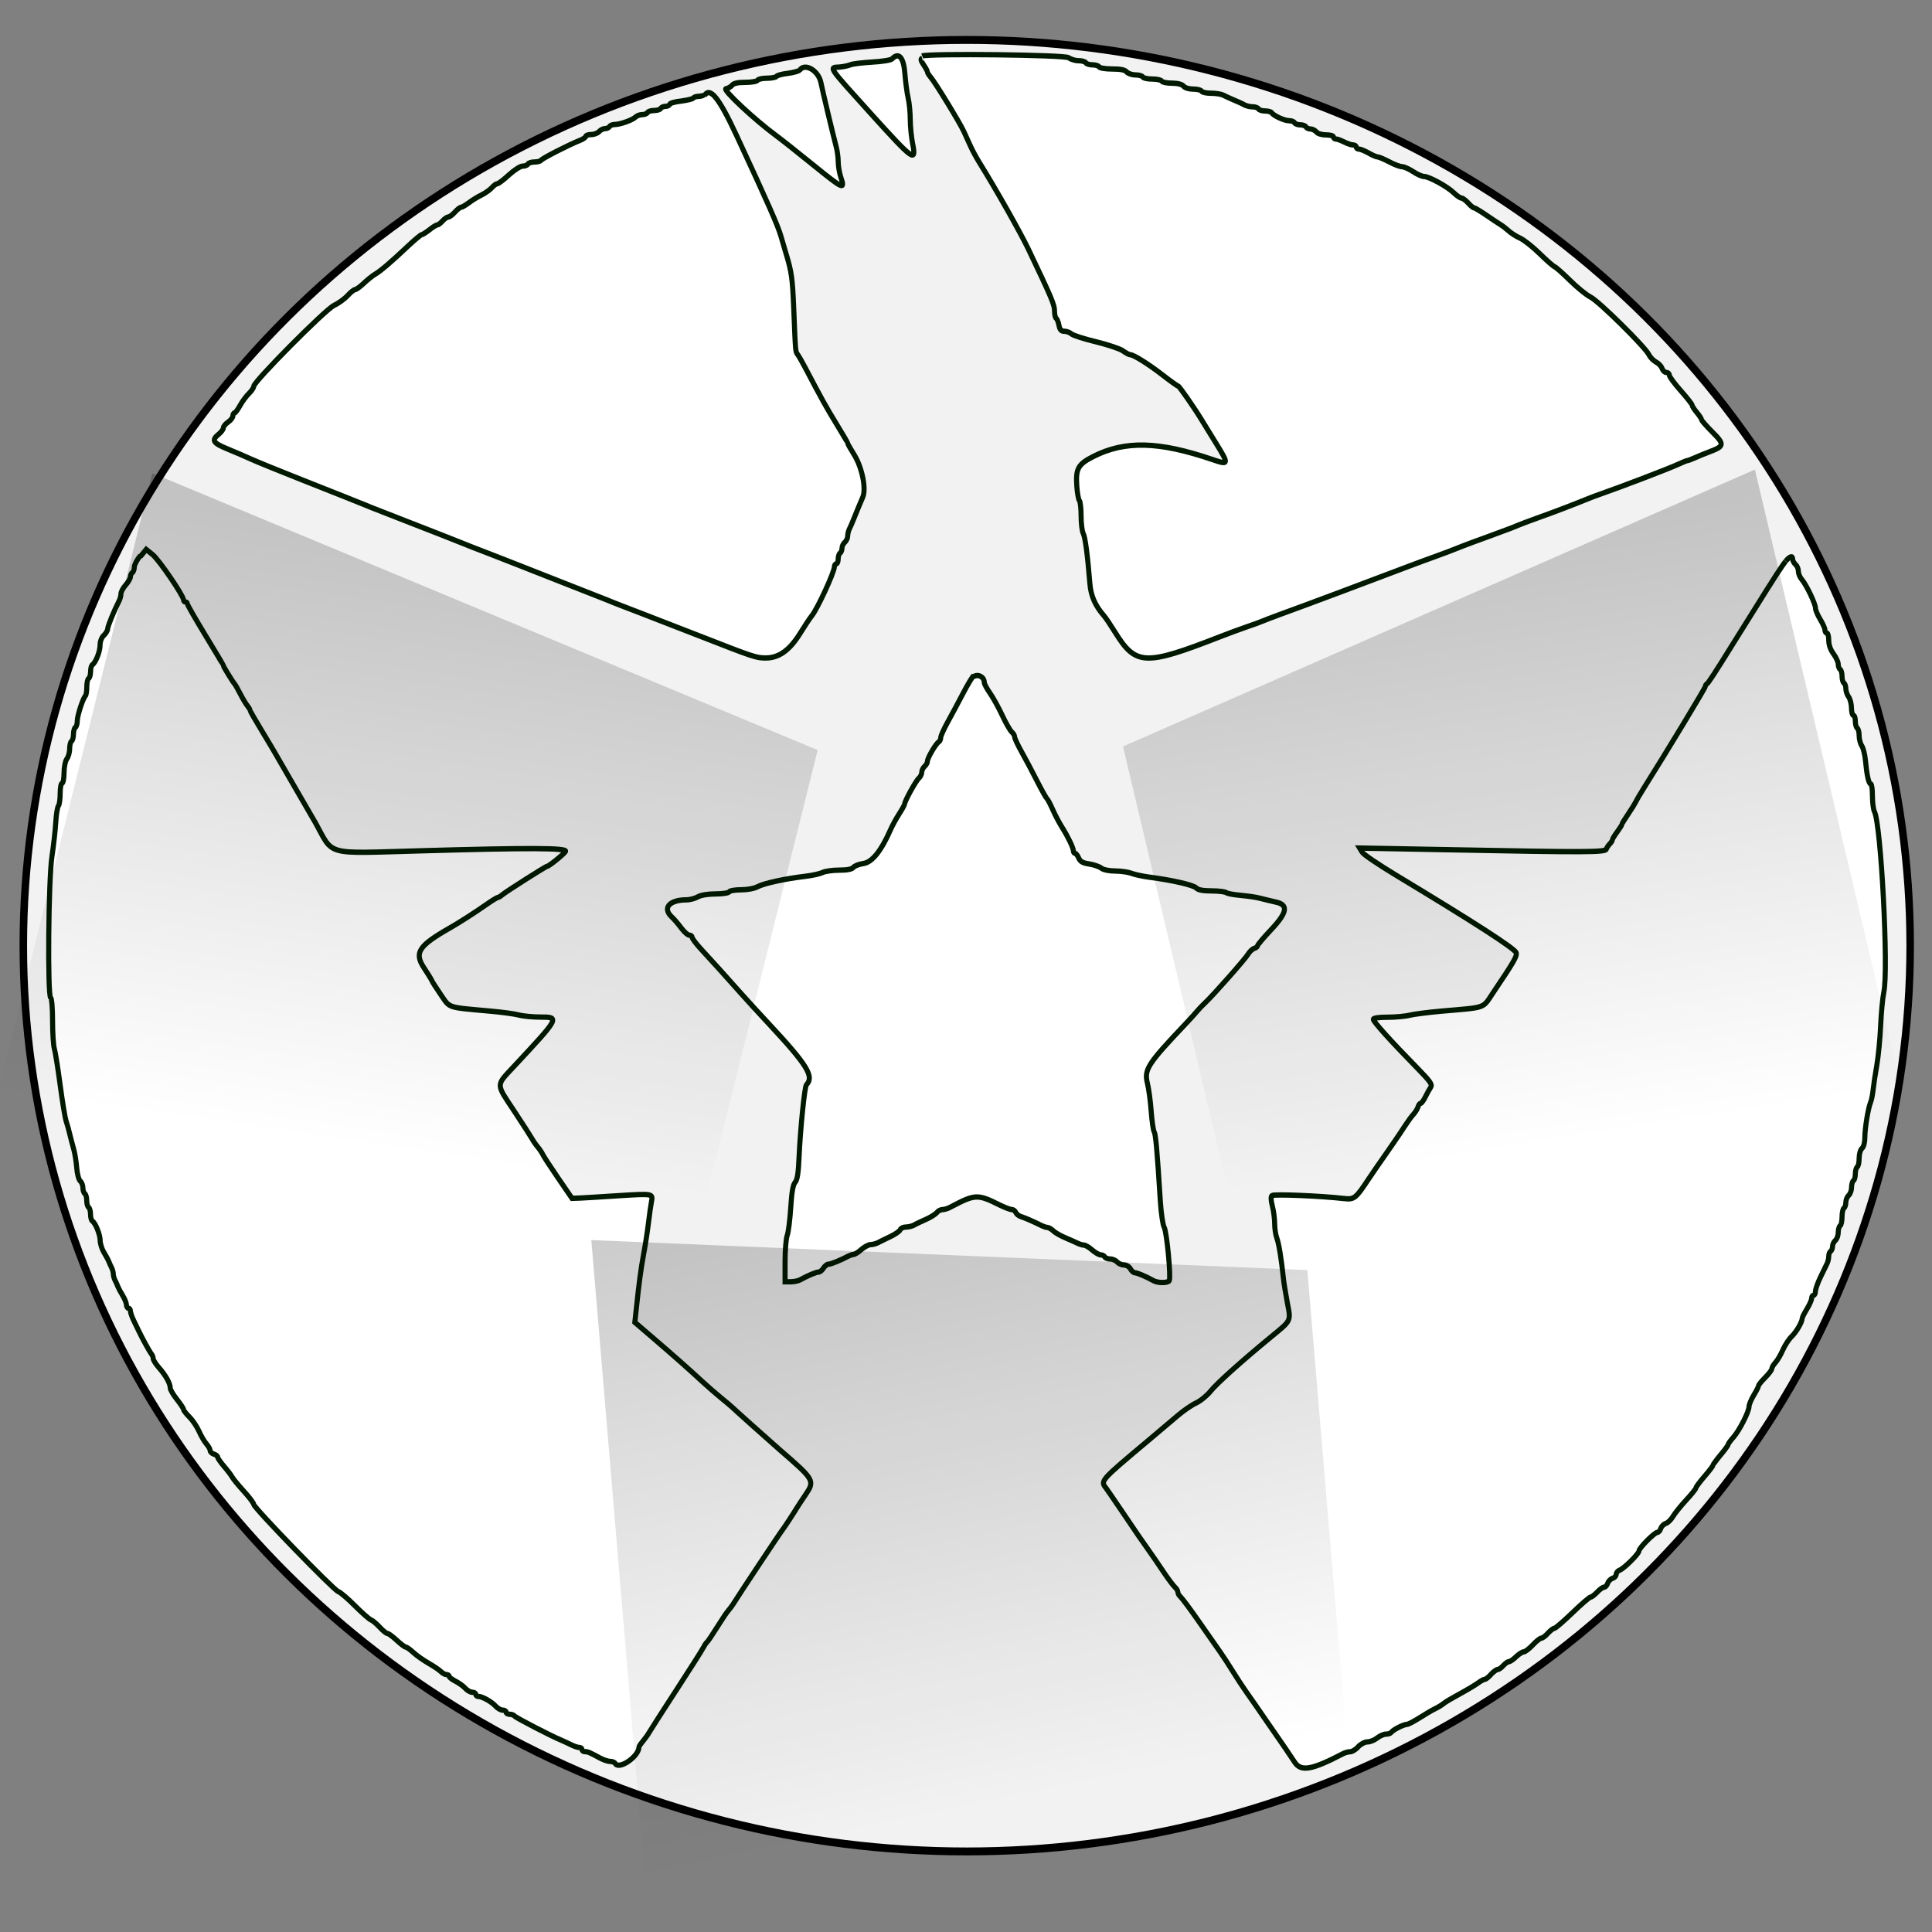 <?xml version="1.0" encoding="UTF-8" standalone="no"?>
<!-- Generator: Adobe Illustrator 10.0, SVG Export Plug-In . SVG Version: 3.0.0 Build 77)  -->

<svg
   ns2:viewOrigin="262 450"
   ns2:rulerOrigin="0 0"
   ns2:pageBounds="0 792 612 0"
   width="128"
   height="128"
   viewBox="0 0 128 128"
   overflow="visible"
   enable-background="new 0 0 87.041 108.445"
   xml:space="preserve"
   id="svg2"
   version="1.1"
   inkscape:version="1.2.2 (b0a8486541, 2022-12-01)"
   sodipodi:docname="emblem-debian-white.svg"
   style="overflow:visible"
   inkscape:export-filename="/tmp/emblem-debian-white.png"
   inkscape:export-xdpi="90"
   inkscape:export-ydpi="90"
   xmlns:inkscape="http://www.inkscape.org/namespaces/inkscape"
   xmlns:sodipodi="http://sodipodi.sourceforge.net/DTD/sodipodi-0.dtd"
   xmlns:xlink="http://www.w3.org/1999/xlink"
   xmlns="http://www.w3.org/2000/svg"
   xmlns:svg="http://www.w3.org/2000/svg"
   xmlns:rdf="http://www.w3.org/1999/02/22-rdf-syntax-ns#"
   xmlns:cc="http://creativecommons.org/ns#"
   xmlns:dc="http://purl.org/dc/elements/1.1/"
   xmlns:ns2="http://ns.adobe.com/AdobeIllustrator/10.0/"
   xmlns:ns3="http://ns.adobe.com/Variables/1.0/"
   xmlns:ns4="http://ns.adobe.com/SaveForWeb/1.0/"><rect x="0" y="0" width="128" height="128" fill="#808080" stroke="none"/><defs
     id="defs35"><linearGradient
       inkscape:collect="always"
       xlink:href="#f"
       id="linearGradient4209"
       gradientUnits="userSpaceOnUse"
       gradientTransform="matrix(6.334,6.461,-9.152,4.288,34.302,-287.601)"
       x1="6"
       y1="21"
       x2="15"
       y2="30" /><linearGradient
       id="f"
       gradientUnits="userSpaceOnUse"
       x1="6"
       x2="15"
       y1="21"
       y2="30"
       gradientTransform="matrix(0.513,0.53,-0.742,0.352,17.304,-0.844)"><stop
         offset="0"
         id="stop4003" /><stop
         offset="1"
         stop-opacity="0"
         id="stop4005" /></linearGradient><linearGradient
       inkscape:collect="always"
       xlink:href="#f"
       id="linearGradient4101"
       gradientUnits="userSpaceOnUse"
       gradientTransform="matrix(-6.016,6.461,8.693,4.288,-3.536,-288.162)"
       x1="6"
       y1="21"
       x2="15"
       y2="30" /><linearGradient
       id="linearGradient4097"
       gradientUnits="userSpaceOnUse"
       x1="6"
       x2="15"
       y1="21"
       y2="30"
       gradientTransform="matrix(8.154,3.999,-7.176,7.062,53.87,-211.537)"><stop
         offset="0"
         id="stop4003-6" /><stop
         offset="1"
         stop-opacity="0"
         id="stop4005-0" /></linearGradient></defs><sodipodi:namedview
     pagecolor="#ffffff"
     bordercolor="#666666"
     borderopacity="1"
     objecttolerance="10"
     gridtolerance="10"
     guidetolerance="10"
     inkscape:pageopacity="0"
     inkscape:pageshadow="2"
     inkscape:window-width="1360"
     inkscape:window-height="739"
     id="namedview33"
     showgrid="false"
     inkscape:zoom="2.1762184"
     inkscape:cx="66.399586"
     inkscape:cy="61.344946"
     inkscape:window-x="1366"
     inkscape:window-y="2"
     inkscape:window-maximized="1"
     inkscape:current-layer="g1190"
     inkscape:showpageshadow="2"
     inkscape:pagecheckerboard="0"
     inkscape:deskcolor="#d1d1d1" /><g
     id="g1190"
     transform="matrix(0.404,0,0,0.425,58.529,98.835)"><path
       d="M 18.204,-82.229 -129.881,-167.578"
       id="path4022"
       style="stroke-width:12.266" /><ellipse
       style="display:inline;mix-blend-mode:normal;fill:#f2f2f2;fill-opacity:1;stroke:#000000;stroke-width:1.232;stroke-miterlimit:4;stroke-dasharray:none;stroke-opacity:1;enable-background:new"
       id="path4518-5-7-8"
       cx="13.664"
       cy="-85.132"
       rx="154.715"
       ry="141.198" /><path
       id="path0-0-7"
       d="m 1.418,-223.37 c -0.186,0.184 -1.657,0.415 -3.265,0.493 -1.607,0.092 -3.203,0.276 -3.546,0.415 -0.34,0.138 -1.183,0.323 -1.867,0.369 -1.677,0.092 -1.955,-0.276 5.343,7.401 6.855,7.205 7.337,7.529 6.7,4.498 -0.205,-0.977 -0.378,-2.659 -0.382,-3.742 -0.002,-1.083 -0.159,-2.585 -0.345,-3.341 -0.186,-0.756 -0.429,-2.475 -0.537,-3.816 -0.205,-2.521 -0.99,-3.378 -2.102,-2.286 m 4.934,-0.092 c -0.289,0.092 -0.229,0.369 0.233,1.018 0.345,0.475 0.625,0.968 0.625,1.101 0,0.138 0.256,0.521 0.568,0.871 0.757,0.839 4.757,7.067 5.407,8.418 0.285,0.585 0.776,1.618 1.094,2.29 0.317,0.673 0.984,1.839 1.479,2.594 2.591,3.949 6.717,10.882 7.999,13.437 3.813,7.601 4.302,8.697 4.302,9.646 0,0.553 0.121,1.078 0.271,1.171 0.149,0.092 0.354,0.581 0.457,1.088 0.14,0.691 0.359,0.922 0.871,0.922 0.373,0 0.904,0.184 1.174,0.415 0.271,0.231 2.085,0.788 4.034,1.23 1.948,0.461 3.931,1.078 4.405,1.41 0.474,0.323 1.011,0.604 1.192,0.604 0.57,0 3.008,1.452 5.379,3.203 1.256,0.926 2.376,1.687 2.492,1.687 0.177,0 2.723,3.488 3.908,5.356 0.21,0.323 1.22,1.894 2.245,3.47 2.216,3.41 2.198,3.507 -0.518,2.627 -8.802,-2.853 -14.35,-2.986 -19.551,-0.475 -2.495,1.203 -2.904,1.899 -2.706,4.594 0.079,1.092 0.271,2.115 0.424,2.276 0.154,0.184 0.28,1.235 0.28,2.387 0,1.157 0.159,2.387 0.35,2.742 0.331,0.604 0.703,3.286 1.094,7.84 0.163,1.894 0.864,3.41 2.308,4.986 0.266,0.276 1.097,1.461 1.842,2.599 3.386,5.166 4.885,5.227 17.121,0.696 1.455,-0.539 3.485,-1.253 4.512,-1.585 1.028,-0.323 2.147,-0.724 2.49,-0.862 0.34,-0.138 1.603,-0.599 2.8,-1.018 1.199,-0.415 3.229,-1.129 4.512,-1.576 1.284,-0.461 3.804,-1.341 5.601,-1.986 1.797,-0.645 4.667,-1.673 6.379,-2.286 1.712,-0.613 3.812,-1.364 4.668,-1.673 0.855,-0.323 2.816,-0.995 4.357,-1.53 1.54,-0.53 3.081,-1.083 3.423,-1.226 0.34,-0.138 1.638,-0.617 2.878,-1.051 1.241,-0.415 3.271,-1.143 4.512,-1.576 1.241,-0.415 2.537,-0.908 2.878,-1.055 0.34,-0.138 1.813,-0.673 3.268,-1.166 2.846,-0.968 5.164,-1.806 8.557,-3.106 0.341,-0.138 1.042,-0.369 1.556,-0.548 3.781,-1.258 11.251,-3.977 12.833,-4.67 0.725,-0.323 1.404,-0.576 1.509,-0.576 0.103,0 0.631,-0.184 1.17,-0.415 0.539,-0.231 1.644,-0.668 2.454,-0.954 2.432,-0.871 2.474,-1.157 0.448,-3.083 -0.972,-0.922 -1.767,-1.788 -1.767,-1.917 0,-0.138 -0.35,-0.641 -0.777,-1.129 -0.429,-0.488 -0.778,-1.005 -0.778,-1.147 0,-0.138 -0.84,-1.157 -1.867,-2.258 -1.027,-1.097 -1.867,-2.184 -1.867,-2.415 0,-0.231 -0.215,-0.415 -0.477,-0.415 -0.261,0 -0.584,-0.276 -0.714,-0.627 -0.131,-0.369 -0.58,-0.797 -1,-1 -0.42,-0.231 -0.936,-0.714 -1.144,-1.129 -0.596,-1.189 -8.198,-8.328 -9.579,-8.996 -0.684,-0.323 -2.199,-1.498 -3.365,-2.594 -1.167,-1.097 -2.311,-2.06 -2.542,-2.143 -0.233,-0.092 -1.325,-0.995 -2.429,-2.028 -1.103,-1.032 -2.549,-2.12 -3.214,-2.419 -0.664,-0.276 -1.518,-0.811 -1.896,-1.147 -0.378,-0.323 -0.956,-0.756 -1.284,-0.94 -0.326,-0.184 -1.385,-0.853 -2.351,-1.484 -0.966,-0.631 -1.87,-1.147 -2.008,-1.147 -0.135,0 -0.58,-0.323 -0.982,-0.765 -0.401,-0.415 -0.895,-0.765 -1.097,-0.765 -0.201,0 -0.777,-0.369 -1.281,-0.839 -1.061,-0.972 -4.06,-2.53 -4.863,-2.525 -0.303,0.002 -1.105,-0.323 -1.783,-0.76 -0.678,-0.415 -1.492,-0.765 -1.808,-0.765 -0.317,0 -1.265,-0.323 -2.107,-0.76 -0.842,-0.415 -1.701,-0.765 -1.91,-0.765 -0.21,-4e-4 -0.878,-0.276 -1.487,-0.613 -0.61,-0.323 -1.314,-0.608 -1.565,-0.608 -0.252,0 -0.457,-0.138 -0.457,-0.323 0,-0.184 -0.247,-0.323 -0.544,-0.323 -0.298,-4.1e-4 -0.946,-0.231 -1.436,-0.461 -0.49,-0.231 -1.085,-0.461 -1.323,-0.461 -0.238,0 -0.429,-0.138 -0.429,-0.323 0,-0.184 -0.543,-0.323 -1.207,-0.323 -0.692,0 -1.372,-0.184 -1.594,-0.461 -0.215,-0.231 -0.641,-0.461 -0.953,-0.461 -0.312,0 -0.653,-0.138 -0.759,-0.323 -0.107,-0.184 -0.526,-0.323 -0.934,-0.323 -0.406,0 -0.827,-0.138 -0.934,-0.323 -0.107,-0.184 -0.513,-0.323 -0.904,-0.323 -0.77,0 -2.55,-0.774 -2.842,-1.24 -0.098,-0.138 -0.583,-0.276 -1.077,-0.276 -0.494,0 -0.983,-0.138 -1.089,-0.323 -0.107,-0.184 -0.536,-0.323 -0.956,-0.323 -0.42,0 -1.007,-0.138 -1.305,-0.276 -0.298,-0.184 -1.101,-0.516 -1.785,-0.788 -0.684,-0.276 -1.487,-0.627 -1.784,-0.779 -0.298,-0.138 -1.164,-0.276 -1.926,-0.276 -0.763,0 -1.473,-0.138 -1.579,-0.323 -0.107,-0.184 -0.727,-0.323 -1.38,-0.323 -0.677,0 -1.355,-0.184 -1.576,-0.461 -0.247,-0.276 -0.934,-0.461 -1.886,-0.461 -0.825,0 -1.586,-0.138 -1.692,-0.323 -0.107,-0.184 -0.806,-0.323 -1.555,-0.323 -0.75,0 -1.451,-0.138 -1.556,-0.323 -0.107,-0.184 -0.657,-0.323 -1.225,-0.323 -0.568,0 -1.207,-0.231 -1.42,-0.461 -0.271,-0.323 -0.986,-0.461 -2.353,-0.461 -1.081,0 -2.052,-0.138 -2.158,-0.323 -0.107,-0.184 -0.596,-0.323 -1.09,-0.323 -0.493,0 -0.983,-0.138 -1.089,-0.323 -0.107,-0.184 -0.648,-0.323 -1.203,-0.323 -0.556,0 -1.284,-0.231 -1.616,-0.461 -0.595,-0.461 -22.951,-0.687 -24.022,-0.276 m -20.133,2.217 c -0.098,0.138 -0.949,0.369 -1.889,0.493 -0.941,0.092 -1.787,0.323 -1.88,0.479 -0.093,0.138 -0.784,0.276 -1.534,0.276 -0.75,0 -1.451,0.138 -1.556,0.323 -0.107,0.184 -1.007,0.323 -2.003,0.323 -1.196,0 -1.937,0.138 -2.182,0.461 -0.205,0.231 -0.652,0.484 -0.995,0.535 -0.639,0.092 4.677,4.823 8.179,7.272 0.841,0.585 3.62,2.677 6.177,4.647 4.879,3.756 5.19,3.889 4.491,1.917 -0.238,-0.673 -0.434,-1.756 -0.438,-2.405 -0.002,-0.65 -0.14,-1.682 -0.308,-2.29 -0.659,-2.41 -2.265,-8.816 -2.528,-10.081 -0.406,-1.945 -2.722,-3.18 -3.535,-1.885 m -15.573,3.687 c -0.107,0.184 -0.526,0.323 -0.934,0.323 -0.406,0 -0.815,0.138 -0.906,0.276 -0.093,0.138 -0.972,0.323 -1.958,0.461 -0.986,0.092 -1.842,0.323 -1.902,0.502 -0.061,0.184 -0.368,0.323 -0.687,0.323 -0.317,0 -0.665,0.138 -0.771,0.323 -0.107,0.184 -0.596,0.323 -1.09,0.323 -0.493,0 -0.983,0.138 -1.089,0.323 -0.107,0.184 -0.506,0.323 -0.89,0.323 -0.382,0 -0.861,0.184 -1.061,0.369 -0.466,0.461 -2.514,1.161 -3.399,1.166 -0.373,0.002 -0.768,0.138 -0.874,0.323 -0.107,0.184 -0.448,0.323 -0.759,0.323 -0.312,0 -0.74,0.231 -0.953,0.461 -0.215,0.231 -0.791,0.461 -1.284,0.461 -0.492,0 -0.895,0.138 -0.895,0.276 0,0.138 -0.457,0.461 -1.012,0.654 -1.837,0.696 -6.138,2.788 -6.317,3.074 -0.098,0.138 -0.58,0.276 -1.074,0.276 -0.493,0 -0.983,0.138 -1.089,0.323 -0.107,0.184 -0.5,0.323 -0.874,0.323 -0.373,0.002 -1.382,0.618 -2.238,1.364 -0.856,0.751 -1.71,1.369 -1.897,1.373 -0.187,0.002 -0.6,0.276 -0.916,0.631 -0.317,0.323 -1.075,0.848 -1.682,1.129 -0.608,0.276 -1.539,0.82 -2.069,1.207 -0.53,0.369 -1.101,0.705 -1.268,0.705 -0.168,0 -0.634,0.323 -1.036,0.765 -0.401,0.415 -0.895,0.765 -1.095,0.765 -0.201,0 -0.618,0.276 -0.927,0.608 -0.308,0.323 -0.691,0.613 -0.847,0.613 -0.154,0 -0.743,0.323 -1.304,0.765 -0.562,0.415 -1.135,0.765 -1.276,0.765 -0.14,0 -1.139,0.793 -2.217,1.756 -2.807,2.516 -4.513,3.899 -5.392,4.387 -0.42,0.231 -1.262,0.871 -1.867,1.415 -0.605,0.544 -1.25,0.991 -1.431,0.995 -0.182,0.002 -0.742,0.415 -1.245,0.945 -0.503,0.516 -1.509,1.207 -2.237,1.535 -1.423,0.641 -13.147,11.872 -13.147,12.597 0,0.231 -0.359,0.728 -0.801,1.134 -0.438,0.415 -1.097,1.253 -1.457,1.885 -0.364,0.631 -0.771,1.147 -0.912,1.147 -0.14,0 -0.252,0.23 -0.252,0.461 0,0.231 -0.35,0.677 -0.778,0.949 -0.429,0.276 -0.778,0.677 -0.778,0.899 0,0.231 -0.35,0.668 -0.778,1 -1.219,0.94 -0.949,1.359 1.479,2.304 1.24,0.479 2.955,1.184 3.811,1.558 0.855,0.369 4.566,1.816 8.246,3.194 3.679,1.382 6.97,2.622 7.312,2.756 0.34,0.138 1.252,0.484 2.023,0.774 0.77,0.276 1.68,0.641 2.023,0.779 0.341,0.138 3.283,1.226 6.535,2.429 3.252,1.198 6.752,2.502 7.779,2.899 1.028,0.415 3.618,1.359 5.758,2.143 2.139,0.783 4.169,1.539 4.512,1.677 0.34,0.138 3.283,1.24 6.535,2.447 3.252,1.207 6.752,2.516 7.78,2.908 1.027,0.415 3.547,1.327 5.601,2.078 2.053,0.751 6.324,2.323 9.49,3.502 8.91,3.313 9.264,3.424 10.843,3.424 2.16,0 3.92,-1.198 5.638,-3.843 0.755,-1.161 1.612,-2.387 1.903,-2.723 0.909,-1.046 3.709,-6.815 3.709,-7.643 0,-0.231 0.14,-0.461 0.312,-0.461 0.173,0 0.312,-0.323 0.312,-0.747 0,-0.415 0.14,-0.83 0.312,-0.935 0.173,-0.092 0.312,-0.461 0.312,-0.747 0,-0.323 0.21,-0.723 0.467,-0.935 0.256,-0.231 0.467,-0.641 0.467,-0.959 0,-0.323 0.121,-0.816 0.275,-1.106 0.149,-0.276 0.452,-0.945 0.666,-1.447 0.215,-0.502 0.567,-1.327 0.782,-1.829 0.215,-0.502 0.552,-1.267 0.751,-1.691 0.598,-1.286 -0.107,-4.616 -1.396,-6.593 -0.593,-0.908 -1.078,-1.728 -1.078,-1.811 0,-0.092 -0.817,-1.424 -1.816,-2.972 -1.663,-2.576 -2.443,-3.912 -5.125,-8.769 -0.511,-0.926 -1.079,-1.866 -1.263,-2.097 -0.368,-0.461 -0.35,-0.276 -0.645,-7.218 -0.196,-4.642 -0.354,-5.701 -1.273,-8.551 -0.215,-0.673 -0.576,-1.839 -0.798,-2.594 -0.481,-1.636 -2.109,-5.152 -7.353,-15.881 -2.832,-5.793 -4.322,-7.536 -5.221,-6.108 M -121.865,-145.931 c -0.535,0.618 -0.978,1.419 -0.984,1.788 -0.002,0.369 -0.149,0.751 -0.322,0.857 -0.173,0.092 -0.312,0.415 -0.312,0.645 0,0.231 -0.35,0.825 -0.777,1.276 -0.429,0.461 -0.778,1.069 -0.778,1.364 0,0.276 -0.126,0.779 -0.285,1.074 -0.861,1.608 -1.894,4.009 -1.894,4.406 0,0.231 -0.28,0.705 -0.623,1.009 -0.373,0.323 -0.622,0.94 -0.622,1.525 0,0.982 -0.724,2.737 -1.264,3.064 -0.159,0.092 -0.294,0.576 -0.294,1.055 0,0.484 -0.14,0.968 -0.312,1.069 -0.173,0.092 -0.312,0.71 -0.312,1.341 0,0.636 -0.098,1.253 -0.224,1.373 -0.42,0.415 -1.334,3.092 -1.334,3.912 0,0.461 -0.14,0.908 -0.312,1.009 -0.173,0.092 -0.312,0.585 -0.312,1.069 0,0.484 -0.14,0.968 -0.312,1.069 -0.173,0.092 -0.312,0.636 -0.312,1.18 0,0.544 -0.205,1.258 -0.457,1.585 -0.261,0.323 -0.462,1.272 -0.467,2.198 -0.002,0.88 -0.149,1.604 -0.322,1.604 -0.173,0 -0.313,0.728 -0.313,1.617 0,0.889 -0.131,1.747 -0.289,1.908 -0.159,0.184 -0.354,1.323 -0.434,2.581 -0.079,1.263 -0.364,3.664 -0.63,5.345 -0.571,3.604 -0.738,21.665 -0.205,21.988 0.177,0.092 0.312,1.65 0.312,3.585 0,1.866 0.131,3.82 0.289,4.332 0.159,0.516 0.588,3.069 0.953,5.671 0.364,2.604 0.806,5.146 0.985,5.65 0.177,0.502 0.438,1.396 0.583,1.986 0.145,0.59 0.429,1.618 0.632,2.29 0.205,0.673 0.438,2.005 0.514,2.963 0.079,0.972 0.336,1.899 0.582,2.101 0.242,0.184 0.438,0.677 0.438,1.065 0,0.369 0.14,0.793 0.312,0.899 0.173,0.092 0.312,0.585 0.312,1.069 0,0.484 0.14,0.968 0.312,1.069 0.173,0.092 0.312,0.585 0.312,1.069 0,0.484 0.131,0.958 0.294,1.055 0.521,0.323 1.264,2.069 1.287,3.037 0.009,0.521 0.289,1.359 0.619,1.862 0.326,0.502 0.678,1.124 0.778,1.373 0.098,0.231 0.312,0.696 0.47,0.991 0.159,0.276 0.289,0.742 0.289,0.995 0,0.276 0.131,0.705 0.289,0.995 0.159,0.276 0.368,0.737 0.47,0.991 0.098,0.23 0.448,0.871 0.777,1.373 0.327,0.502 0.607,1.157 0.619,1.452 0.009,0.276 0.163,0.535 0.336,0.535 0.173,0 0.312,0.184 0.312,0.415 0,0.231 0.233,0.894 0.52,1.452 0.285,0.558 0.653,1.281 0.814,1.604 0.64,1.281 1.87,3.401 2.128,3.673 0.149,0.184 0.275,0.475 0.275,0.696 0,0.231 0.438,0.876 0.971,1.452 1.094,1.18 1.829,2.442 1.829,3.138 0,0.276 0.49,1.055 1.09,1.774 0.599,0.719 1.089,1.424 1.089,1.576 0,0.138 0.434,0.677 0.958,1.17 0.527,0.493 1.24,1.502 1.583,2.235 0.345,0.737 0.892,1.622 1.22,1.968 0.327,0.369 0.595,0.797 0.595,1.009 0,0.231 0.28,0.465 0.623,0.576 0.34,0.092 0.622,0.323 0.622,0.479 0,0.138 0.468,0.802 1.041,1.429 0.573,0.631 1.168,1.373 1.322,1.654 0.154,0.276 1.017,1.277 1.916,2.217 0.898,0.935 1.633,1.866 1.633,2.06 0,0.502 13.093,13.342 13.848,13.581 0.34,0.092 1.577,1.106 2.744,2.217 1.167,1.111 2.358,2.106 2.645,2.217 0.289,0.092 0.934,0.627 1.437,1.147 0.503,0.521 1.063,0.949 1.245,0.954 0.182,0 0.871,0.484 1.532,1.069 0.66,0.585 1.327,1.06 1.481,1.06 0.154,0 0.711,0.369 1.237,0.839 0.527,0.461 1.659,1.221 2.517,1.687 0.858,0.465 1.765,1.051 2.018,1.3 0.252,0.231 0.658,0.461 0.903,0.461 0.243,0 0.443,0.138 0.443,0.276 0,0.138 0.462,0.484 1.028,0.751 0.565,0.276 1.287,0.76 1.604,1.106 0.317,0.323 0.834,0.622 1.15,0.622 0.317,0 0.574,0.138 0.574,0.323 0,0.184 0.191,0.323 0.42,0.323 0.645,0 2.217,0.843 2.846,1.525 0.312,0.323 0.824,0.613 1.14,0.613 0.317,0 0.574,0.138 0.574,0.323 0,0.184 0.271,0.323 0.604,0.323 0.331,0 0.681,0.138 0.777,0.276 0.159,0.23 5.901,3.074 7.644,3.756 0.429,0.184 1.174,0.498 1.659,0.733 0.485,0.231 1.079,0.415 1.322,0.415 0.243,0 0.443,0.138 0.443,0.323 0,0.184 0.215,0.323 0.471,0.323 0.474,0 0.731,0.092 2.533,1.023 0.54,0.276 1.267,0.502 1.616,0.502 0.35,0 0.72,0.138 0.826,0.323 0.646,1.028 3.89,-1.115 3.89,-2.567 0,-0.092 0.298,-0.512 0.661,-0.926 0.364,-0.415 0.819,-1.018 1.012,-1.35 0.191,-0.323 2.168,-3.263 4.391,-6.508 2.223,-3.244 4.227,-6.244 4.452,-6.66 0.229,-0.415 0.518,-0.825 0.649,-0.917 0.131,-0.092 0.867,-1.124 1.637,-2.3 0.77,-1.175 1.6,-2.35 1.845,-2.608 0.247,-0.276 0.585,-0.687 0.757,-0.949 1.066,-1.631 7.795,-11.26 8.202,-11.738 0.271,-0.323 1.733,-2.447 2.378,-3.456 0.173,-0.276 0.752,-1.106 1.292,-1.862 1.601,-2.244 1.535,-2.355 -4.119,-7.007 -1.366,-1.124 -7.73,-6.534 -7.908,-6.723 -0.084,-0.092 -0.856,-0.705 -1.712,-1.369 -0.856,-0.664 -2.267,-1.829 -3.137,-2.594 -2.172,-1.912 -4.735,-4.069 -8.171,-6.871 l -2.905,-2.369 0.177,-1.576 c 0.525,-4.692 0.806,-6.709 1.265,-9.057 0.28,-1.429 0.637,-3.627 0.795,-4.886 0.159,-1.258 0.373,-2.723 0.483,-3.249 0.266,-1.313 0.294,-1.309 -5.31,-0.977 -2.738,0.184 -5.594,0.323 -6.346,0.369 l -1.368,0.046 -2.309,-3.207 c -1.27,-1.765 -2.396,-3.406 -2.502,-3.654 -0.107,-0.23 -0.466,-0.751 -0.797,-1.129 -0.331,-0.369 -0.761,-0.963 -0.953,-1.304 -0.191,-0.323 -1.512,-2.29 -2.933,-4.327 -3.025,-4.341 -3.022,-3.885 -0.061,-6.907 7.566,-7.713 7.574,-7.727 4.335,-7.727 -1.208,0 -2.783,-0.138 -3.5,-0.323 -0.718,-0.184 -2.915,-0.461 -4.884,-0.622 -6.963,-0.599 -6.37,-0.415 -7.899,-2.53 -0.744,-1.032 -1.407,-2.014 -1.472,-2.184 -0.065,-0.184 -0.657,-1.083 -1.315,-2.037 -1.617,-2.346 -0.876,-3.415 4.308,-6.226 1.478,-0.802 4.176,-2.447 5.806,-3.539 0.969,-0.645 1.868,-1.18 1.998,-1.18 0.131,0 0.457,-0.184 0.729,-0.415 0.49,-0.415 7.156,-4.456 7.38,-4.456 0.289,0 2.782,-1.917 3.006,-2.313 0.317,-0.553 -5.795,-0.581 -23.789,-0.092 -15.888,0.415 -14.178,0.853 -17.225,-4.373 -0.173,-0.276 -1.638,-2.7 -3.26,-5.347 -1.622,-2.645 -3.106,-5.086 -3.297,-5.423 -0.191,-0.323 -1.209,-1.959 -2.263,-3.608 -1.054,-1.65 -1.916,-3.078 -1.916,-3.184 0,-0.092 -0.191,-0.415 -0.42,-0.668 -0.233,-0.276 -0.757,-1.101 -1.167,-1.857 -0.41,-0.756 -0.818,-1.442 -0.905,-1.525 -0.256,-0.231 -1.864,-2.723 -1.864,-2.871 0,-0.092 -1.33,-2.212 -2.956,-4.747 -1.626,-2.535 -2.957,-4.745 -2.957,-4.909 0,-0.184 -0.14,-0.276 -0.313,-0.276 -0.173,0 -0.312,-0.138 -0.312,-0.323 0,-0.65 -4.024,-6.259 -5.061,-7.054 l -1.063,-0.816 -0.973,1.12 m 269.83,0.737 c -0.542,0.59 -1.798,2.438 -5.555,8.169 -0.387,0.59 -1.101,1.677 -1.589,2.415 -0.488,0.742 -1.099,1.668 -1.355,2.06 -3.013,4.617 -4.221,6.381 -4.424,6.466 -0.135,0.046 -0.243,0.231 -0.243,0.369 0,0.231 -6.198,9.982 -10.033,15.776 -0.641,0.968 -1.257,1.968 -1.37,2.217 -0.112,0.231 -0.674,1.111 -1.247,1.908 -0.573,0.797 -1.042,1.53 -1.042,1.627 0,0.092 -0.35,0.622 -0.778,1.175 -0.429,0.548 -0.778,1.101 -0.778,1.221 0,0.138 -0.196,0.415 -0.438,0.654 -0.243,0.23 -0.499,0.604 -0.571,0.82 -0.163,0.475 -3.516,0.493 -24.928,0.092 l -15.513,-0.276 0.406,0.636 c 0.224,0.369 2.722,1.963 5.555,3.59 12.929,7.411 19.535,11.466 19.714,12.102 0.154,0.539 -0.364,1.387 -3.811,6.258 -1.759,2.484 -0.958,2.217 -8.42,2.834 -2.139,0.184 -4.477,0.461 -5.194,0.627 -0.718,0.184 -2.363,0.323 -3.656,0.323 -1.511,0 -2.351,0.138 -2.351,0.323 0,0.369 2.848,3.369 7.141,7.538 2.237,2.175 2.575,2.631 2.265,3.064 -0.201,0.276 -0.594,0.959 -0.875,1.502 -0.28,0.544 -0.625,0.991 -0.765,0.991 -0.14,0 -0.336,0.231 -0.434,0.558 -0.098,0.323 -0.443,0.829 -0.761,1.171 -0.322,0.323 -0.948,1.152 -1.395,1.811 -0.448,0.659 -1.166,1.677 -1.595,2.267 -0.429,0.59 -1.129,1.548 -1.556,2.138 -0.424,0.59 -1.091,1.498 -1.477,2.018 -0.387,0.525 -0.977,1.35 -1.314,1.834 -2.116,3.046 -2.368,3.235 -4.049,3.051 -3.806,-0.415 -11.539,-0.719 -11.816,-0.461 -0.191,0.184 -0.159,0.779 0.079,1.654 0.205,0.756 0.373,1.986 0.373,2.728 0,0.742 0.154,1.737 0.345,2.212 0.331,0.825 0.758,3.276 1.075,6.204 0.084,0.756 0.378,2.502 0.655,3.885 0.595,2.954 0.72,2.705 -2.7,5.375 -4.782,3.737 -8.899,7.25 -9.897,8.445 -0.567,0.677 -1.627,1.502 -2.358,1.825 -0.731,0.323 -2.089,1.212 -3.017,1.972 -0.927,0.756 -3.087,2.493 -4.799,3.857 -7.955,6.343 -7.916,6.301 -6.932,7.475 0.14,0.184 1.268,1.733 2.505,3.475 2.68,3.779 3.335,4.685 4.546,6.297 0.506,0.673 1.555,2.129 2.331,3.235 0.778,1.106 1.63,2.189 1.894,2.406 0.261,0.23 0.479,0.562 0.479,0.774 0,0.231 0.215,0.558 0.472,0.77 0.261,0.231 1.626,1.963 3.034,3.894 1.409,1.931 2.935,4.005 3.393,4.615 0.457,0.608 1.413,2 2.124,3.092 0.712,1.092 1.708,2.535 2.214,3.207 0.506,0.673 1.264,1.7 1.686,2.29 0.42,0.59 1.118,1.548 1.546,2.138 0.429,0.59 1.13,1.553 1.556,2.138 0.424,0.59 1.126,1.548 1.556,2.138 0.429,0.59 1.132,1.585 1.56,2.212 1.05,1.539 2.793,1.249 8.004,-1.336 0.298,-0.138 0.798,-0.276 1.113,-0.276 0.312,0 0.901,-0.323 1.303,-0.765 0.406,-0.415 1.087,-0.77 1.533,-0.77 0.438,0 1.151,-0.276 1.579,-0.604 0.429,-0.323 1.084,-0.604 1.46,-0.604 0.373,0 0.763,-0.138 0.862,-0.276 0.233,-0.369 2.013,-1.24 2.543,-1.24 0.229,0 1.151,-0.461 2.052,-1 0.903,-0.553 2.06,-1.198 2.574,-1.438 0.513,-0.23 1.144,-0.604 1.4,-0.806 0.256,-0.23 1.447,-0.88 2.645,-1.502 1.199,-0.622 2.55,-1.387 3.004,-1.705 0.452,-0.323 0.955,-0.576 1.113,-0.576 0.159,0 0.615,-0.323 1.017,-0.765 0.401,-0.415 0.895,-0.765 1.096,-0.765 0.201,0 0.618,-0.276 0.927,-0.613 0.308,-0.323 0.718,-0.608 0.907,-0.608 0.191,0 0.722,-0.323 1.184,-0.765 0.462,-0.415 1.027,-0.765 1.258,-0.765 0.229,0 0.894,-0.479 1.475,-1.069 0.58,-0.59 1.214,-1.069 1.407,-1.069 0.191,0 0.681,-0.323 1.082,-0.765 0.401,-0.415 0.882,-0.77 1.066,-0.774 0.182,-0.007 1.525,-1.101 2.98,-2.438 1.455,-1.336 2.795,-2.433 2.98,-2.433 0.182,0 0.663,-0.369 1.065,-0.77 0.401,-0.415 0.908,-0.765 1.122,-0.765 0.215,0 0.479,-0.276 0.584,-0.594 0.107,-0.323 0.466,-0.677 0.799,-0.783 0.331,-0.092 0.606,-0.369 0.606,-0.636 0,-0.23 0.247,-0.53 0.545,-0.631 0.713,-0.23 3.19,-2.576 3.19,-3 0,-0.461 2.568,-2.903 3.024,-2.903 0.196,0 0.443,-0.276 0.549,-0.594 0.107,-0.323 0.475,-0.682 0.82,-0.793 0.345,-0.092 0.878,-0.599 1.183,-1.092 0.308,-0.493 1.276,-1.636 2.156,-2.544 0.882,-0.903 1.603,-1.76 1.605,-1.899 0,-0.138 0.628,-0.94 1.392,-1.783 0.764,-0.839 1.393,-1.622 1.397,-1.737 0.006,-0.092 0.569,-0.848 1.253,-1.622 0.685,-0.779 1.246,-1.507 1.247,-1.622 0,-0.138 0.387,-0.627 0.855,-1.129 0.997,-1.074 2.578,-4.032 2.571,-4.814 0,-0.276 0.345,-1.083 0.773,-1.751 0.429,-0.664 0.778,-1.323 0.778,-1.461 0,-0.138 0.49,-0.719 1.089,-1.286 0.6,-0.571 1.09,-1.189 1.09,-1.373 0,-0.184 0.266,-0.622 0.595,-0.968 0.327,-0.323 0.875,-1.23 1.218,-1.968 0.34,-0.737 0.988,-1.673 1.436,-2.088 0.781,-0.719 1.73,-2.263 1.73,-2.816 0,-0.138 0.35,-0.807 0.778,-1.475 0.429,-0.664 0.778,-1.419 0.778,-1.673 0,-0.276 0.14,-0.465 0.312,-0.465 0.173,0 0.312,-0.276 0.312,-0.613 0,-0.323 0.368,-1.332 0.819,-2.212 0.452,-0.88 0.941,-1.839 1.09,-2.134 0.149,-0.276 0.27,-0.797 0.27,-1.129 0,-0.323 0.14,-0.682 0.312,-0.788 0.173,-0.092 0.313,-0.461 0.313,-0.747 0,-0.323 0.21,-0.728 0.467,-0.935 0.257,-0.231 0.467,-0.765 0.467,-1.24 0,-0.47 0.14,-0.945 0.312,-1.046 0.173,-0.092 0.312,-0.724 0.312,-1.373 0,-0.65 0.14,-1.272 0.312,-1.373 0.173,-0.092 0.312,-0.507 0.312,-0.899 0,-0.369 0.21,-0.88 0.467,-1.088 0.257,-0.231 0.467,-0.77 0.467,-1.24 0,-0.475 0.14,-0.945 0.312,-1.051 0.173,-0.092 0.312,-0.585 0.312,-1.069 0,-0.484 0.14,-0.963 0.312,-1.069 0.173,-0.092 0.312,-0.714 0.312,-1.355 0,-0.664 0.201,-1.327 0.467,-1.548 0.28,-0.231 0.467,-0.899 0.467,-1.668 0,-1.442 0.537,-4.581 0.945,-5.511 0.145,-0.323 0.336,-1.23 0.42,-1.986 0.084,-0.756 0.354,-2.475 0.603,-3.816 0.247,-1.346 0.528,-4.092 0.621,-6.109 0.093,-2.014 0.331,-4.392 0.53,-5.278 0.783,-3.502 -0.462,-26.146 -1.548,-28.137 -0.177,-0.323 -0.326,-1.429 -0.326,-2.452 0,-1.018 -0.121,-1.853 -0.275,-1.853 -0.327,0 -0.642,-1.332 -0.87,-3.659 -0.093,-0.922 -0.359,-1.945 -0.599,-2.281 -0.238,-0.323 -0.434,-1.051 -0.434,-1.59 0,-0.539 -0.14,-1.069 -0.312,-1.17 -0.173,-0.092 -0.312,-0.594 -0.312,-1.088 0,-0.493 -0.14,-0.899 -0.312,-0.899 -0.173,0 -0.317,-0.516 -0.322,-1.147 -0.008,-0.631 -0.215,-1.41 -0.467,-1.737 -0.252,-0.323 -0.457,-0.903 -0.457,-1.281 0,-0.369 -0.14,-0.774 -0.312,-0.876 -0.173,-0.092 -0.312,-0.585 -0.312,-1.069 0,-0.484 -0.14,-0.968 -0.312,-1.069 -0.173,-0.092 -0.312,-0.465 -0.312,-0.802 0,-0.323 -0.35,-1.064 -0.778,-1.613 -0.502,-0.645 -0.778,-1.396 -0.778,-2.12 0,-0.613 -0.14,-1.115 -0.312,-1.115 -0.173,0 -0.312,-0.23 -0.312,-0.465 0,-0.276 -0.35,-1.009 -0.778,-1.677 -0.429,-0.664 -0.776,-1.452 -0.773,-1.747 0.008,-0.659 -1.508,-3.664 -2.261,-4.488 -0.298,-0.323 -0.544,-0.894 -0.544,-1.267 0,-0.369 -0.21,-0.839 -0.467,-1.046 -0.257,-0.231 -0.467,-0.571 -0.467,-0.802 0,-0.613 -0.424,-0.516 -1.146,0.276 m -133.171,17.871 c -0.196,0.138 -0.966,1.336 -1.712,2.7 -0.745,1.359 -1.88,3.378 -2.522,4.479 -0.641,1.101 -1.167,2.212 -1.167,2.47 0,0.276 -0.145,0.553 -0.322,0.664 -0.484,0.276 -1.854,2.511 -1.854,3.005 0,0.231 -0.21,0.599 -0.467,0.806 -0.256,0.23 -0.467,0.622 -0.467,0.917 0,0.276 -0.21,0.705 -0.462,0.912 -0.472,0.369 -2.339,3.59 -2.339,4.014 0,0.138 -0.401,0.825 -0.892,1.548 -0.49,0.724 -1.144,1.862 -1.454,2.535 -1.486,3.226 -2.986,5.008 -4.394,5.215 -0.732,0.092 -1.492,0.369 -1.69,0.622 -0.238,0.276 -1.032,0.415 -2.365,0.415 -1.103,0 -2.311,0.184 -2.685,0.369 -0.373,0.184 -1.66,0.465 -2.858,0.594 -3.223,0.369 -6.719,1.074 -7.78,1.618 -0.526,0.276 -1.706,0.479 -2.705,0.479 -0.974,0 -1.857,0.138 -1.963,0.323 -0.107,0.184 -1.13,0.323 -2.275,0.323 -1.215,0.007 -2.406,0.184 -2.86,0.461 -0.429,0.231 -1.283,0.461 -1.899,0.461 -2.802,0.022 -3.925,1.286 -2.381,2.664 0.387,0.323 1.091,1.124 1.569,1.733 0.478,0.608 1.073,1.111 1.322,1.111 0.247,0 0.452,0.138 0.452,0.323 0,0.184 0.665,1.028 1.478,1.866 2.03,2.088 4.267,4.442 6.301,6.631 0.942,1.014 3.096,3.249 4.786,4.975 6.322,6.444 7.493,8.249 6.183,9.52 -0.298,0.276 -1.007,6.942 -1.21,11.326 -0.112,2.465 -0.285,3.502 -0.645,3.889 -0.35,0.369 -0.556,1.521 -0.721,3.972 -0.126,1.894 -0.387,3.825 -0.577,4.3 -0.191,0.47 -0.35,2.295 -0.35,4.046 v 3.184 h 0.938 c 0.515,0 1.181,-0.138 1.478,-0.276 1.25,-0.664 2.687,-1.24 3.075,-1.24 0.229,0 0.591,-0.276 0.805,-0.613 0.215,-0.323 0.578,-0.608 0.811,-0.608 0.401,0 2.065,-0.641 3.236,-1.249 0.298,-0.138 0.697,-0.277 0.888,-0.277 0.191,0 0.765,-0.323 1.273,-0.765 0.508,-0.415 1.195,-0.765 1.527,-0.765 0.331,0 0.846,-0.138 1.144,-0.276 0.298,-0.138 1.216,-0.585 2.043,-0.954 0.826,-0.369 1.577,-0.862 1.667,-1.092 0.093,-0.23 0.501,-0.415 0.913,-0.415 0.41,0 0.992,-0.138 1.288,-0.276 0.299,-0.184 1.183,-0.567 1.968,-0.903 0.786,-0.323 1.607,-0.82 1.827,-1.078 0.219,-0.276 0.652,-0.47 0.959,-0.47 0.308,0 0.955,-0.184 1.44,-0.461 3.915,-1.954 4.311,-1.968 7.958,-0.23 0.812,0.369 1.692,0.696 1.955,0.696 0.261,0 0.556,0.231 0.652,0.461 0.098,0.231 0.477,0.53 0.846,0.631 0.619,0.184 2.08,0.779 3.39,1.41 0.298,0.138 0.708,0.276 0.913,0.276 0.205,0 0.662,0.231 1.016,0.553 0.354,0.323 1.272,0.797 2.042,1.101 0.77,0.323 1.644,0.668 1.941,0.82 0.299,0.138 0.742,0.276 0.987,0.276 0.247,0 0.864,0.323 1.373,0.765 0.508,0.415 1.141,0.765 1.405,0.765 0.266,0 0.568,0.138 0.674,0.323 0.107,0.184 0.517,0.323 0.913,0.323 0.396,0 0.896,0.23 1.109,0.461 0.215,0.23 0.716,0.461 1.116,0.461 0.41,0 0.875,0.276 1.062,0.608 0.182,0.323 0.517,0.613 0.741,0.613 0.382,0 1.824,0.585 3.067,1.244 0.702,0.369 2.327,0.369 2.562,-0.007 0.308,-0.493 -0.396,-7.58 -0.828,-8.324 -0.224,-0.369 -0.508,-2.212 -0.631,-4.06 -0.537,-8.074 -0.757,-10.422 -1.015,-10.832 -0.149,-0.23 -0.368,-1.696 -0.49,-3.235 -0.117,-1.539 -0.396,-3.498 -0.62,-4.35 -0.552,-2.111 0.043,-2.991 6.238,-9.208 0.771,-0.77 1.631,-1.673 1.914,-2.005 0.28,-0.323 0.842,-0.889 1.244,-1.24 1.253,-1.092 6.62,-6.86 7.107,-7.637 0.257,-0.415 0.709,-0.816 1.011,-0.908 0.303,-0.092 0.549,-0.276 0.549,-0.415 0,-0.138 0.988,-1.253 2.194,-2.47 2.709,-2.737 2.917,-3.926 0.762,-4.35 -0.685,-0.138 -1.805,-0.415 -2.49,-0.571 -0.684,-0.184 -2.155,-0.369 -3.267,-0.47 -1.112,-0.092 -2.156,-0.276 -2.319,-0.415 -0.163,-0.138 -1.238,-0.276 -2.39,-0.276 -1.415,0 -2.24,-0.138 -2.545,-0.461 -0.457,-0.461 -4.033,-1.23 -7.683,-1.677 -1.113,-0.138 -2.417,-0.415 -2.899,-0.59 -0.482,-0.184 -1.672,-0.369 -2.645,-0.369 -1.036,-0.007 -2.012,-0.184 -2.355,-0.461 -0.322,-0.231 -1.208,-0.525 -1.97,-0.641 -1.04,-0.138 -1.466,-0.369 -1.719,-0.926 -0.187,-0.415 -0.457,-0.728 -0.598,-0.728 -0.145,0 -0.266,-0.184 -0.271,-0.369 -0.017,-0.502 -0.879,-2.212 -1.898,-3.751 -0.448,-0.677 -1.131,-1.912 -1.516,-2.747 -0.387,-0.834 -0.805,-1.585 -0.933,-1.668 -0.126,-0.092 -0.855,-1.323 -1.617,-2.747 -0.761,-1.429 -1.9,-3.47 -2.528,-4.534 -0.63,-1.065 -1.144,-2.115 -1.144,-2.327 0,-0.231 -0.215,-0.567 -0.478,-0.779 -0.261,-0.231 -0.962,-1.378 -1.554,-2.585 -0.592,-1.207 -1.498,-2.765 -2.012,-3.465 -0.515,-0.696 -0.936,-1.447 -0.936,-1.668 0,-0.857 -1.006,-1.373 -1.756,-0.899"
       stroke="none"
       fill="#04b3ea"
       fill-rule="evenodd"
       style="display:inline;mix-blend-mode:normal;fill:#ffffff;fill-opacity:1;stroke:#001900;stroke-width:0.832;stroke-opacity:1;enable-background:new" /><path
       d="m -10.786,-115.626 -109.094,-43.166 -25.362,96.736 69.67,71.066 a 44.37,30.896 1.507 0 0 28.631,13.266 z"
       fill="url(#f)"
       opacity="0.2"
       id="path4030"
       style="fill:url(#linearGradient4209);stroke-width:9.289" /><path
       d="m 39.291,-116.187 103.624,-43.166 24.09,96.736 -66.177,71.066 A 30.895,42.147 88.234 0 1 73.633,21.715 Z"
       fill="url(#f)"
       opacity="0.2"
       id="path4030-6"
       style="fill:url(#linearGradient4101);stroke-width:9.053" /><path
       d="m 69.519,-34.56 -117.421,-4.678 8.803,99.549 89.695,43.988 a 30.93,44.321 72.63 0 0 31.472,3.055 z"
       fill="url(#f)"
       opacity="0.2"
       id="path4030-1"
       style="fill:url(#linearGradient4097);stroke-width:9.289" /></g></svg>

